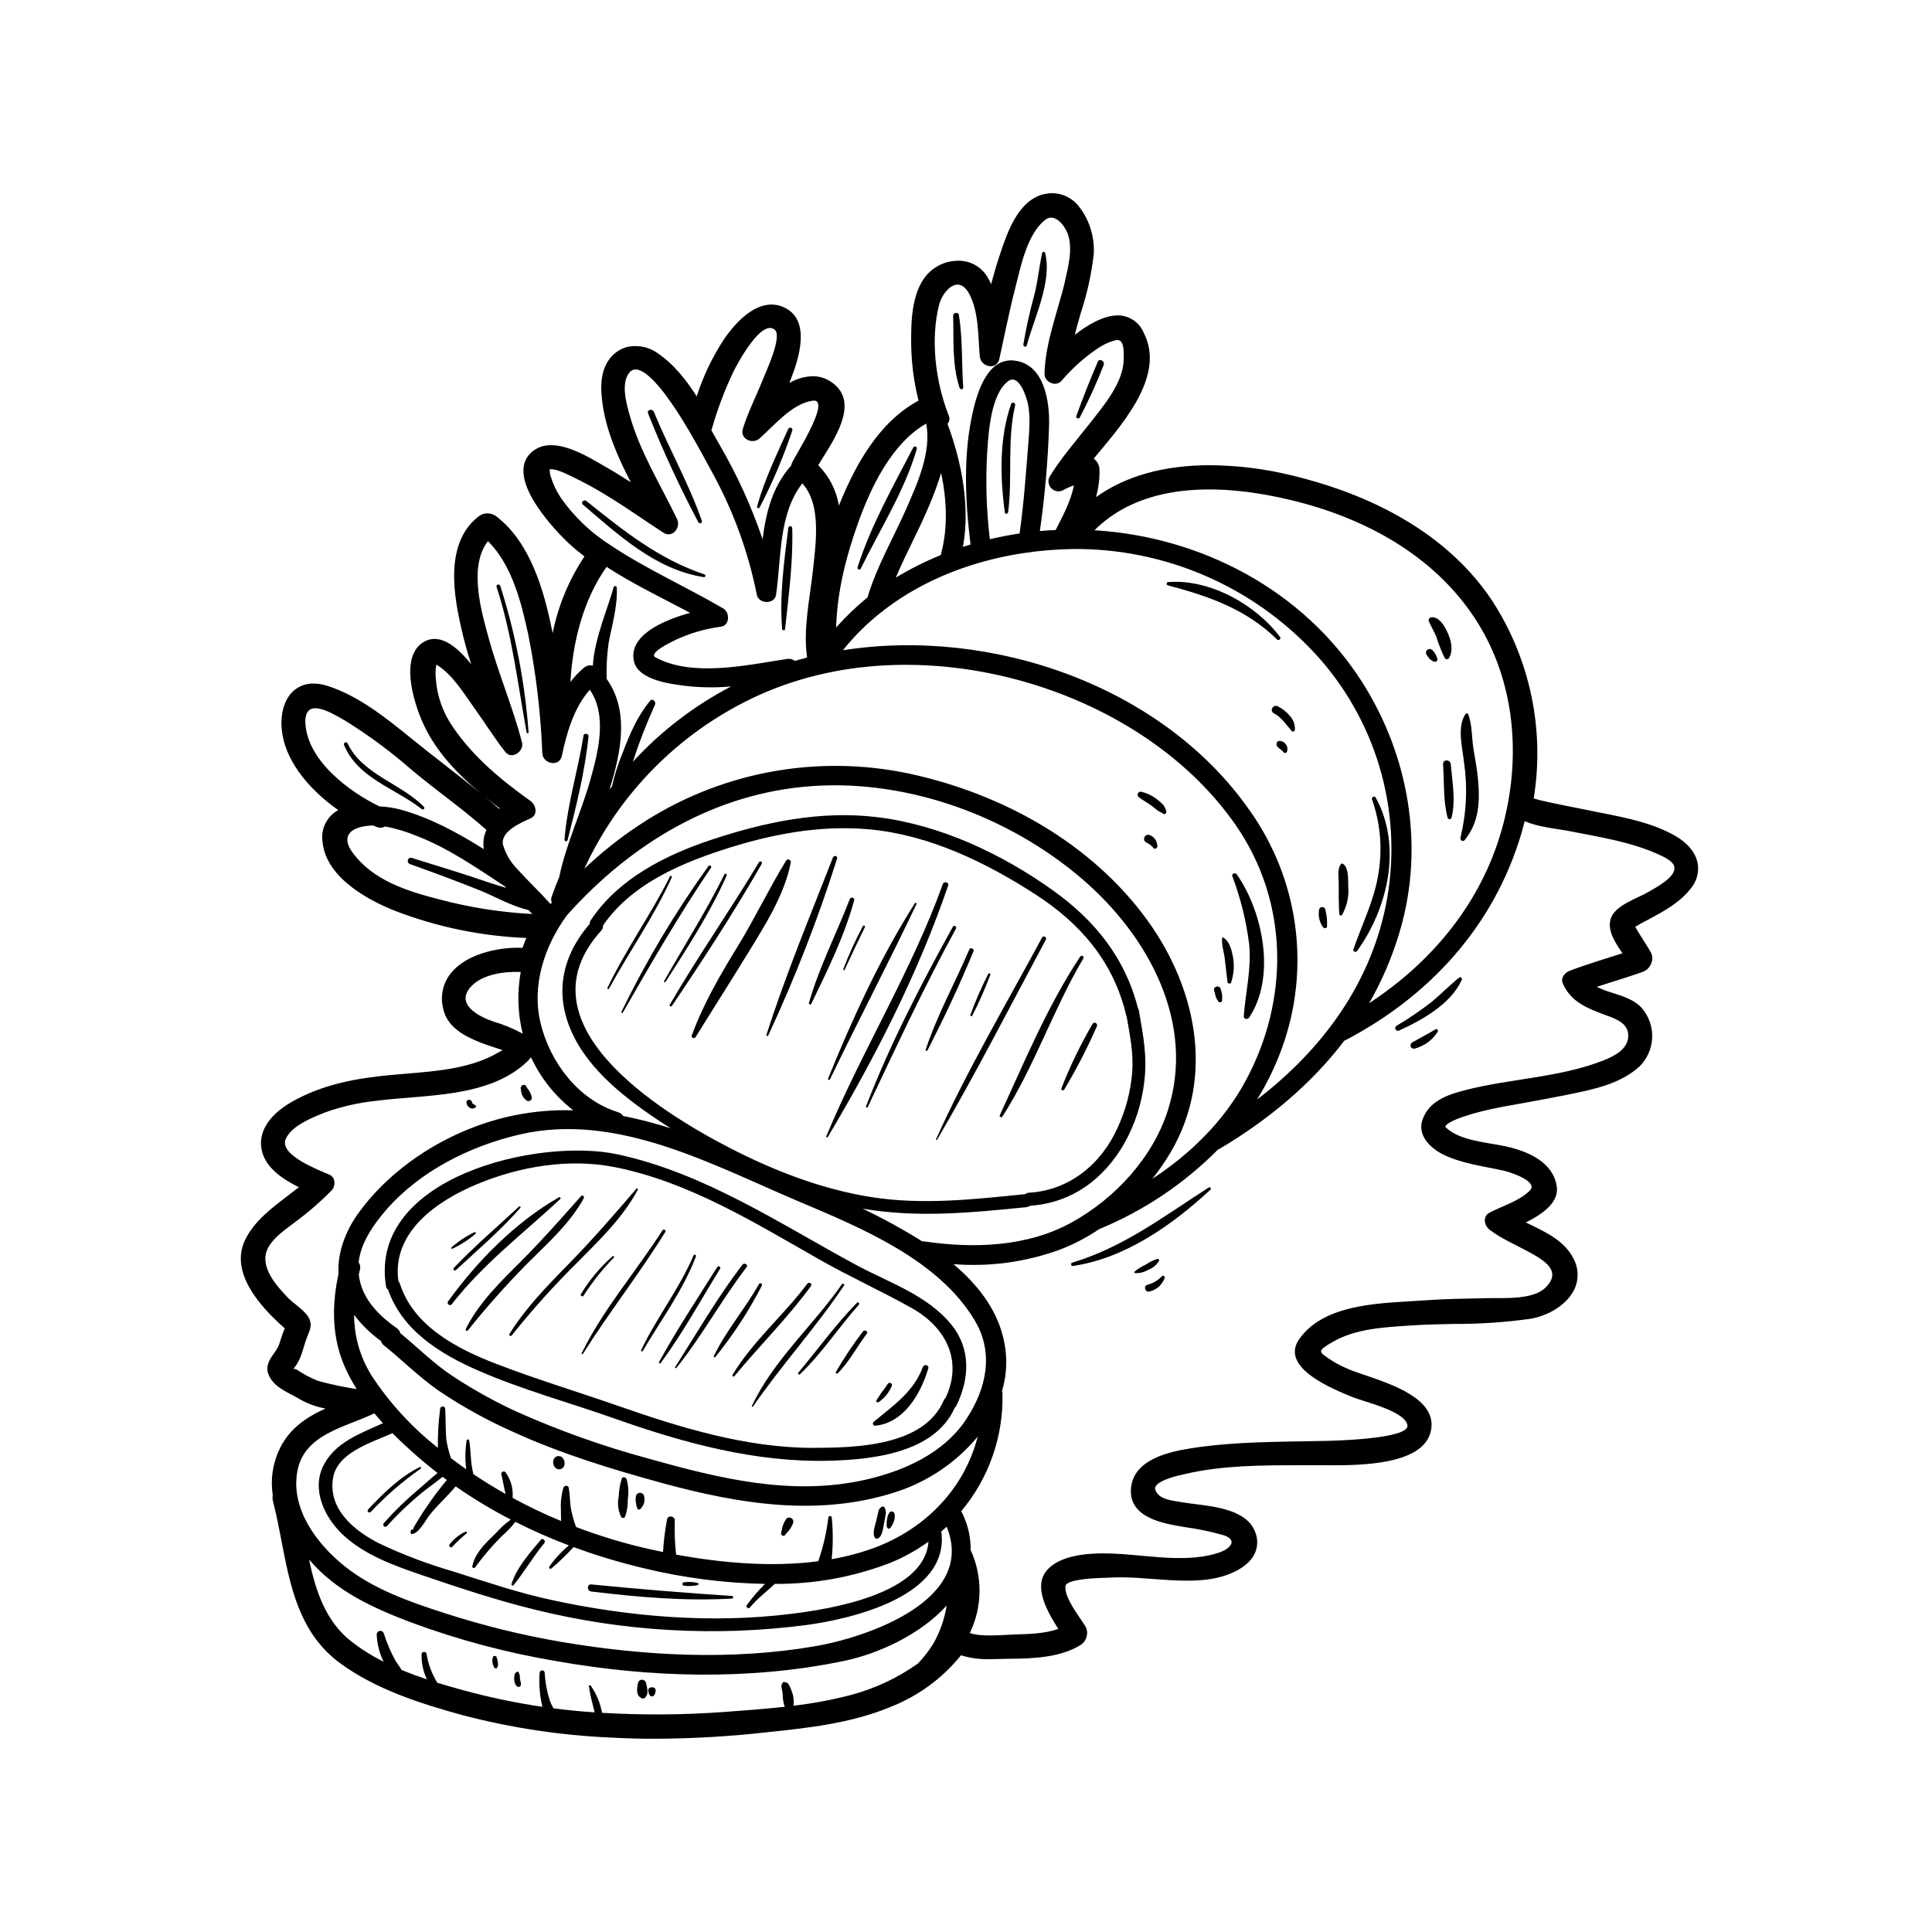 <svg xmlns="http://www.w3.org/2000/svg" xmlns:xlink="http://www.w3.org/1999/xlink" width="400" zoomAndPan="magnify" viewBox="0 0 300 300" height="400" preserveAspectRatio="xMidYMid meet" version="1.0"><path fill="currentColor" d="M 125.355 199.34 C 121.703 204.223 116.914 208.23 113.75 213.477 C 113.645 213.652 113.898 213.859 114.031 213.699 C 117.922 208.965 122.332 204.641 125.934 199.68 C 126.188 199.328 125.613 199.004 125.355 199.34 Z M 125.355 199.34 " fill-opacity="1" fill-rule="nonzero"/><path fill="currentColor" d="M 165.25 169.195 C 167.141 166.027 168.832 162.758 170.316 159.383 C 170.527 158.938 169.902 158.555 169.656 158.992 C 167.773 162.203 166.16 165.543 164.812 169.012 C 164.715 169.273 165.109 169.414 165.25 169.195 Z M 165.25 169.195 " fill-opacity="1" fill-rule="nonzero"/><path fill="currentColor" d="M 138.145 234.828 C 137.93 235.129 137.801 235.465 137.762 235.836 C 137.672 236.238 137.652 236.645 137.695 237.051 C 137.719 237.297 138.031 237.496 138.227 237.273 C 138.695 236.734 139.16 235.617 138.84 234.918 C 138.766 234.793 138.656 234.719 138.516 234.703 C 138.371 234.684 138.25 234.727 138.145 234.828 Z M 138.145 234.828 " fill-opacity="1" fill-rule="nonzero"/><path fill="currentColor" d="M 155.664 173.363 C 160.633 165.613 163.531 156.738 168.223 148.824 C 168.258 148.758 168.266 148.688 168.246 148.613 C 168.227 148.539 168.184 148.484 168.117 148.445 C 168.051 148.406 167.98 148.395 167.906 148.414 C 167.832 148.434 167.773 148.473 167.734 148.539 C 162.652 156.203 159.117 164.812 155.266 173.129 C 155.191 173.262 155.219 173.363 155.352 173.441 C 155.48 173.516 155.582 173.492 155.664 173.363 Z M 155.664 173.363 " fill-opacity="1" fill-rule="nonzero"/><path fill="currentColor" d="M 117.855 199.383 C 115.703 203.211 112.758 206.605 110.848 210.566 C 110.785 210.695 110.961 210.859 111.062 210.73 C 113.859 207.285 116.273 203.586 118.297 199.637 C 118.441 199.348 118.016 199.098 117.855 199.383 Z M 117.855 199.383 " fill-opacity="1" fill-rule="nonzero"/><path fill="currentColor" d="M 79.738 246.148 C 81.445 244.07 82.773 241.711 84.508 239.637 C 84.816 239.266 84.289 238.73 83.977 239.105 C 82.262 241.137 80.242 243.395 79.426 245.965 C 79.367 246.137 79.617 246.297 79.738 246.148 Z M 79.738 246.148 " fill-opacity="1" fill-rule="nonzero"/><path fill="currentColor" d="M 133.996 206.75 C 132.469 208.75 131.074 210.836 129.809 213.012 C 129.758 213.105 129.773 213.184 129.859 213.25 C 129.941 213.316 130.023 213.312 130.102 213.238 C 131.875 211.445 133.074 209.098 134.598 207.102 C 134.871 206.746 134.266 206.395 133.996 206.75 Z M 133.996 206.75 " fill-opacity="1" fill-rule="nonzero"/><path fill="currentColor" d="M 130.734 199.414 C 126.289 205.801 120.094 211.199 116.754 218.309 C 116.719 218.363 116.734 218.41 116.789 218.441 C 116.848 218.477 116.891 218.465 116.926 218.41 C 121.371 211.934 126.711 206.133 131.062 199.605 C 131.195 199.402 130.871 199.219 130.734 199.414 Z M 130.734 199.414 " fill-opacity="1" fill-rule="nonzero"/><path fill="currentColor" d="M 115.277 196.387 C 111.43 201.43 108.238 206.926 104.844 212.273 C 104.773 212.387 104.941 212.52 105.027 212.414 C 109.016 207.445 112.047 201.816 115.93 196.766 C 116.223 196.379 115.57 196.004 115.277 196.387 Z M 115.277 196.387 " fill-opacity="1" fill-rule="nonzero"/><path fill="currentColor" d="M 133.066 202.297 C 129.766 205.668 126.996 209.52 123.977 213.137 C 123.902 213.219 123.902 213.301 123.98 213.379 C 124.062 213.457 124.141 213.461 124.223 213.383 C 127.641 210.125 130.227 206.109 133.363 202.594 C 133.543 202.395 133.258 202.102 133.066 202.297 Z M 133.066 202.297 " fill-opacity="1" fill-rule="nonzero"/><path fill="currentColor" d="M 111.367 196.754 C 108.301 201.613 105.121 206.453 102.34 211.484 C 102.293 211.57 102.312 211.637 102.398 211.688 C 102.48 211.738 102.551 211.719 102.602 211.637 C 106.016 207.012 108.797 201.906 111.809 197.012 C 111.977 196.73 111.543 196.48 111.367 196.754 Z M 111.367 196.754 " fill-opacity="1" fill-rule="nonzero"/><path fill="currentColor" d="M 70.48 196.871 C 70.379 196.98 70.379 197.09 70.484 197.195 C 70.59 197.301 70.699 197.305 70.809 197.203 C 74.199 194.047 77.742 191.066 80.789 187.562 C 80.852 187.496 80.852 187.426 80.785 187.359 C 80.723 187.297 80.652 187.293 80.586 187.355 C 77.203 190.516 73.672 193.512 70.48 196.871 Z M 70.48 196.871 " fill-opacity="1" fill-rule="nonzero"/><path fill="currentColor" d="M 86.992 186.191 C 87.059 186.121 87.062 186.047 87.004 185.965 C 86.941 185.887 86.867 185.871 86.781 185.918 C 80.008 189.812 74.098 195.812 69.559 202.109 C 69.32 202.441 69.879 202.871 70.129 202.547 C 74.969 196.297 81.246 191.539 86.992 186.191 Z M 86.992 186.191 " fill-opacity="1" fill-rule="nonzero"/><path fill="currentColor" d="M 70.246 193.902 C 71.547 193.293 72.75 192.52 73.844 191.582 C 73.98 191.469 73.805 191.262 73.656 191.344 C 72.363 191.969 71.176 192.758 70.094 193.707 C 69.992 193.812 70.121 193.957 70.246 193.902 Z M 70.246 193.902 " fill-opacity="1" fill-rule="nonzero"/><path fill="currentColor" d="M 87.398 226.445 C 87.406 226.457 87.414 226.469 87.422 226.48 L 87.426 226.484 C 87.41 226.461 87.41 226.461 87.398 226.445 Z M 87.398 226.445 " fill-opacity="1" fill-rule="nonzero"/><path fill="currentColor" d="M 65.164 227.812 C 62.051 229.359 59.527 231.879 57.16 234.383 C 56.906 234.645 57.305 235.047 57.559 234.781 C 59.914 232.277 62.496 230.035 65.312 228.062 C 65.391 228.012 65.406 227.945 65.359 227.867 C 65.312 227.785 65.246 227.77 65.164 227.812 Z M 65.164 227.812 " fill-opacity="1" fill-rule="nonzero"/><path fill="currentColor" d="M 102.871 191.039 C 98.77 197.445 93.691 203.258 90.324 210.117 C 90.293 210.18 90.309 210.227 90.367 210.262 C 90.43 210.297 90.477 210.285 90.516 210.227 C 94.574 203.773 99.301 197.777 103.309 191.297 C 103.48 191.016 103.043 190.766 102.871 191.039 Z M 102.871 191.039 " fill-opacity="1" fill-rule="nonzero"/><path fill="currentColor" d="M 145.496 176.996 C 151.445 166.832 156.832 156.297 162.395 145.914 C 162.598 145.535 162.023 145.199 161.816 145.578 C 156.227 155.941 150.188 166.164 145.344 176.91 C 145.301 177.008 145.438 177.098 145.496 176.996 Z M 145.496 176.996 " fill-opacity="1" fill-rule="nonzero"/><path fill="currentColor" d="M 107.703 194.926 C 105.5 200.102 101.977 204.566 99.562 209.633 C 99.484 209.801 99.719 209.941 99.812 209.777 C 102.641 204.953 106.078 200.34 108.074 195.082 C 108.152 194.867 107.793 194.715 107.703 194.926 Z M 107.703 194.926 " fill-opacity="1" fill-rule="nonzero"/><path fill="currentColor" d="M 98.82 184.582 C 95.449 188.52 92.09 192.387 88.461 196.102 C 85.094 199.551 81.668 203.016 79.113 207.129 C 78.992 207.328 79.297 207.574 79.445 207.383 C 82.652 203.359 86.09 199.543 89.754 195.93 C 93.137 192.516 96.742 189.02 99.035 184.75 C 99.109 184.617 98.926 184.457 98.82 184.582 Z M 98.82 184.582 " fill-opacity="1" fill-rule="nonzero"/><path fill="currentColor" d="M 90.625 201.176 C 91.988 199.055 93.551 197.09 95.312 195.285 C 95.375 195.219 95.375 195.152 95.309 195.086 C 95.242 195.02 95.176 195.016 95.105 195.082 C 93.18 196.785 91.547 198.734 90.215 200.934 C 90.141 201.07 90.172 201.176 90.305 201.254 C 90.438 201.332 90.543 201.305 90.625 201.176 Z M 90.625 201.176 " fill-opacity="1" fill-rule="nonzero"/><path fill="currentColor" d="M 90.652 186.051 C 90.793 185.793 90.441 185.492 90.23 185.727 C 87.219 189.109 84.281 192.473 81.07 195.684 C 77.848 198.91 74.371 202.227 72.328 206.363 C 72.238 206.551 72.488 206.785 72.637 206.602 C 75.492 203.027 78.527 199.609 81.73 196.344 C 84.883 193.188 88.504 190.02 90.652 186.051 Z M 90.652 186.051 " fill-opacity="1" fill-rule="nonzero"/><path fill="currentColor" d="M 87.379 226.422 C 87.383 226.43 87.391 226.438 87.398 226.445 C 87.273 226.273 87.336 226.371 87.379 226.422 Z M 87.379 226.422 " fill-opacity="1" fill-rule="nonzero"/><path fill="currentColor" d="M 94.551 153.535 C 97.734 147.727 101.574 142.297 104.309 136.246 C 104.391 136.066 104.125 135.898 104.035 136.086 C 101.074 142.02 97.18 147.418 94.324 153.402 C 94.254 153.555 94.469 153.684 94.551 153.535 Z M 94.551 153.535 " fill-opacity="1" fill-rule="nonzero"/><path fill="currentColor" d="M 79.453 258.711 C 79.473 258.711 79.48 258.703 79.48 258.684 C 79.48 258.664 79.473 258.652 79.453 258.652 C 79.434 258.652 79.422 258.664 79.422 258.684 C 79.422 258.703 79.434 258.711 79.453 258.711 Z M 79.453 258.711 " fill-opacity="1" fill-rule="nonzero"/><path fill="currentColor" d="M 80.535 259.672 C 80.488 259.594 80.418 259.566 80.328 259.59 C 79.871 259.723 79.836 260.266 79.84 260.68 C 79.848 261.121 79.977 261.785 80.445 261.938 C 80.531 261.961 80.617 261.949 80.695 261.906 C 80.777 261.859 80.828 261.793 80.855 261.707 C 80.977 261.398 80.77 261 80.738 260.68 C 80.758 260.328 80.691 259.988 80.535 259.672 Z M 80.535 259.672 " fill-opacity="1" fill-rule="nonzero"/><path fill="currentColor" d="M 99.07 261.293 C 98.945 262 98.703 263.137 99.438 263.57 C 99.5 263.641 99.574 263.688 99.66 263.719 C 99.746 263.746 99.832 263.754 99.922 263.738 C 100.012 263.723 100.09 263.684 100.16 263.625 C 100.23 263.57 100.285 263.5 100.316 263.414 C 100.781 262.875 100.418 261.902 100.312 261.293 C 100.27 261.156 100.191 261.043 100.078 260.957 C 99.961 260.871 99.832 260.828 99.691 260.828 C 99.547 260.828 99.418 260.871 99.301 260.957 C 99.188 261.043 99.109 261.156 99.07 261.293 Z M 99.07 261.293 " fill-opacity="1" fill-rule="nonzero"/><path fill="currentColor" d="M 100.664 262.543 C 100.68 262.785 100.754 263.008 100.879 263.215 C 100.918 263.277 100.969 263.328 101.031 263.363 C 101.094 263.398 101.164 263.414 101.234 263.414 C 101.309 263.414 101.375 263.398 101.441 263.363 C 101.504 263.328 101.555 263.277 101.594 263.215 C 101.719 263.008 101.789 262.785 101.805 262.543 C 101.898 261.809 100.57 261.809 100.664 262.543 Z M 100.664 262.543 " fill-opacity="1" fill-rule="nonzero"/><path fill="currentColor" d="M 136.785 234.102 C 136.93 233.898 136.68 234.145 136.633 234.195 C 136.523 234.312 136.453 234.449 136.418 234.605 C 136.301 235.121 136.176 235.633 136.062 236.148 C 135.906 236.832 135.395 238.141 135.855 238.77 C 135.906 238.848 135.977 238.898 136.066 238.922 C 136.156 238.945 136.242 238.934 136.324 238.891 C 137.047 238.539 137.133 237.176 137.285 236.488 C 137.387 236.035 137.453 235.574 137.531 235.117 C 137.582 234.793 137.539 234.48 137.406 234.18 C 137.363 234.039 137.27 233.957 137.121 233.941 C 136.973 233.922 136.863 233.973 136.785 234.102 Z M 136.785 234.102 " fill-opacity="1" fill-rule="nonzero"/><path fill="currentColor" d="M 122.875 235.73 C 122.727 235.641 122.562 235.621 122.395 235.664 C 122.223 235.711 122.094 235.809 122.004 235.957 C 121.824 236.262 121.672 236.578 121.555 236.906 C 121.438 237.277 121.395 237.668 121.293 238.043 C 121.211 238.355 121.652 238.668 121.875 238.383 C 122.074 238.121 122.301 237.875 122.52 237.633 C 122.77 237.32 122.965 236.977 123.105 236.602 C 123.191 236.449 123.211 236.289 123.168 236.117 C 123.121 235.949 123.027 235.82 122.875 235.73 Z M 122.875 235.73 " fill-opacity="1" fill-rule="nonzero"/><path fill="currentColor" d="M 70.227 240.188 C 70.926 239.441 71.668 238.742 72.457 238.09 C 72.598 237.957 72.422 237.77 72.266 237.84 C 71.301 238.301 70.488 238.949 69.828 239.789 C 69.598 240.066 69.996 240.473 70.227 240.188 Z M 70.227 240.188 " fill-opacity="1" fill-rule="nonzero"/><path fill="currentColor" d="M 87.422 226.48 C 87.238 226.184 86.973 226.059 86.625 226.105 C 86.281 226.152 86.059 226.344 85.957 226.676 C 85.816 227.141 85.906 227.551 86.227 227.914 C 86.336 228.016 86.461 228.09 86.605 228.125 C 86.75 228.164 86.895 228.164 87.039 228.129 C 87.184 228.09 87.309 228.02 87.414 227.914 C 87.523 227.809 87.598 227.684 87.637 227.543 C 87.684 227.312 87.68 227.082 87.625 226.855 C 87.586 226.715 87.52 226.59 87.422 226.48 Z M 87.422 226.48 " fill-opacity="1" fill-rule="nonzero"/><path fill="currentColor" d="M 98.766 232.25 C 98.684 232.625 98.68 233.004 98.754 233.383 C 98.785 233.688 98.855 233.98 98.977 234.262 C 99.016 234.332 99.074 234.379 99.152 234.398 C 99.23 234.418 99.305 234.406 99.371 234.367 C 99.676 234.105 99.883 233.781 99.996 233.398 C 100.109 233.016 100.109 232.633 99.996 232.25 C 99.957 232.113 99.879 232.004 99.766 231.918 C 99.652 231.836 99.523 231.793 99.383 231.793 C 99.242 231.793 99.113 231.836 99 231.918 C 98.887 232.004 98.809 232.113 98.766 232.25 Z M 98.766 232.25 " fill-opacity="1" fill-rule="nonzero"/><path fill="currentColor" d="M 96.559 229.586 C 96.266 230.484 96.105 231.41 96.078 232.359 C 95.844 233.457 95.969 234.516 96.445 235.531 C 96.48 235.586 96.523 235.629 96.578 235.66 C 96.633 235.691 96.691 235.707 96.754 235.707 C 96.816 235.707 96.875 235.691 96.93 235.66 C 96.984 235.629 97.027 235.586 97.062 235.531 C 97.367 234.641 97.508 233.727 97.484 232.785 C 97.645 231.738 97.582 230.703 97.301 229.684 C 97.188 229.406 96.715 229.223 96.559 229.586 Z M 96.559 229.586 " fill-opacity="1" fill-rule="nonzero"/><path fill="currentColor" d="M 77.133 257.359 C 77.086 257.211 76.984 257.133 76.824 257.133 C 76.668 257.133 76.562 257.211 76.516 257.359 C 76.379 257.93 76.465 258.461 76.766 258.961 C 76.816 259.039 76.887 259.078 76.98 259.078 C 77.07 259.078 77.145 259.039 77.191 258.961 C 77.324 258.742 77.363 258.508 77.316 258.258 C 77.293 257.949 77.23 257.652 77.133 257.359 Z M 77.133 257.359 " fill-opacity="1" fill-rule="nonzero"/><path fill="currentColor" d="M 150.961 157.719 C 152.031 155.656 152.969 153.531 153.777 151.352 C 153.852 151.172 153.539 151.043 153.461 151.219 C 152.402 153.289 151.473 155.414 150.68 157.602 C 150.66 157.688 150.691 157.746 150.77 157.777 C 150.852 157.812 150.914 157.793 150.961 157.719 Z M 150.961 157.719 " fill-opacity="1" fill-rule="nonzero"/><path fill="currentColor" d="M 131.152 150.594 C 132.176 148.375 133.215 146.172 134.293 143.98 C 134.391 143.777 134.094 143.602 133.992 143.805 C 132.828 145.969 131.812 148.203 130.941 150.504 C 130.898 150.629 131.098 150.711 131.152 150.594 Z M 131.152 150.594 " fill-opacity="1" fill-rule="nonzero"/><path fill="currentColor" d="M 128.539 176.555 C 135.887 164.191 142.57 151.152 147.223 137.516 C 147.402 136.992 146.586 136.777 146.398 137.289 C 141.508 150.879 133.84 163.16 128.301 176.453 C 128.242 176.594 128.465 176.68 128.539 176.555 Z M 128.539 176.555 " fill-opacity="1" fill-rule="nonzero"/><path fill="currentColor" d="M 128.875 167.609 C 133.258 158.5 137.969 149.539 142.301 140.41 C 142.344 140.328 142.328 140.266 142.246 140.219 C 142.168 140.172 142.102 140.188 142.051 140.266 C 136.676 148.758 132.352 158.184 128.582 167.488 C 128.516 167.656 128.797 167.773 128.875 167.609 Z M 128.875 167.609 " fill-opacity="1" fill-rule="nonzero"/><path fill="currentColor" d="M 144 163.121 C 146.598 158.086 149.012 152.938 151.172 147.695 C 151.324 147.324 150.68 147.051 150.52 147.418 C 148.297 152.637 145.508 157.613 143.734 163.012 C 143.715 163.09 143.746 163.148 143.82 163.18 C 143.898 163.211 143.957 163.191 144 163.121 Z M 144 163.121 " fill-opacity="1" fill-rule="nonzero"/><path fill="currentColor" d="M 134.73 171.926 C 139.148 162.594 143.492 153.254 148.445 144.188 C 148.621 143.867 148.137 143.582 147.957 143.906 C 142.965 152.938 138.18 162.176 134.469 171.816 C 134.406 171.969 134.66 172.074 134.73 171.926 Z M 134.73 171.926 " fill-opacity="1" fill-rule="nonzero"/><path fill="currentColor" d="M 104.336 156.191 C 109.203 148.984 113.949 141.672 118.289 134.129 C 118.363 133.988 118.332 133.879 118.195 133.797 C 118.059 133.719 117.945 133.746 117.859 133.879 C 113.387 141.344 108.379 148.477 104.008 156.004 C 103.887 156.215 104.199 156.391 104.336 156.191 Z M 104.336 156.191 " fill-opacity="1" fill-rule="nonzero"/><path fill="currentColor" d="M 96.707 157.238 C 101.082 149.621 105.465 142.02 110.402 134.742 C 110.578 134.484 110.164 134.25 109.992 134.504 C 104.848 141.656 100.352 149.195 96.492 157.117 C 96.426 157.258 96.625 157.379 96.707 157.238 Z M 96.707 157.238 " fill-opacity="1" fill-rule="nonzero"/><path fill="currentColor" d="M 103.355 152.453 C 106.777 147.109 110.246 141.766 112.836 135.957 C 112.938 135.73 112.613 135.531 112.496 135.758 C 109.68 141.457 106.266 146.801 103.129 152.324 C 103.09 152.398 103.109 152.457 103.18 152.496 C 103.254 152.539 103.312 152.527 103.355 152.453 Z M 103.355 152.453 " fill-opacity="1" fill-rule="nonzero"/><path fill="currentColor" d="M 119.281 160.805 C 123.441 151.875 127.012 142.715 129.984 133.32 C 130.113 132.902 129.496 132.75 129.34 133.145 C 125.789 142.254 121.984 151.375 119.016 160.691 C 118.969 160.848 119.211 160.957 119.281 160.805 Z M 119.281 160.805 " fill-opacity="1" fill-rule="nonzero"/><path fill="currentColor" d="M 107.418 160.801 C 107.289 161.152 107.812 161.344 108 161.047 C 110.738 156.645 113.523 152.27 116.234 147.848 C 118.816 143.641 121.844 138.867 122.785 133.957 C 122.84 133.734 122.762 133.582 122.551 133.492 C 122.344 133.402 122.18 133.457 122.059 133.648 C 119.414 137.957 117.238 142.562 114.586 146.887 C 111.855 151.34 109.203 155.875 107.418 160.801 Z M 107.418 160.801 " fill-opacity="1" fill-rule="nonzero"/><path fill="currentColor" d="M 125.969 155.887 C 128.484 150.699 131.105 145.395 132.633 139.812 C 132.754 139.363 132.109 139.207 131.945 139.629 C 129.879 145.004 127.184 150.184 125.613 155.734 C 125.551 155.945 125.871 156.09 125.969 155.887 Z M 125.969 155.887 " fill-opacity="1" fill-rule="nonzero"/><path fill="currentColor" d="M 193.973 146.648 C 194.34 150.438 193.41 154.051 193.133 157.797 C 193.094 158.266 193.73 158.355 193.953 158.02 C 198.168 151.762 196.133 141.59 192.043 135.77 C 191.812 135.441 191.211 135.633 191.355 136.059 C 192.648 139.484 193.52 143.016 193.973 146.648 Z M 193.973 146.648 " fill-opacity="1" fill-rule="nonzero"/><path fill="currentColor" d="M 133.652 88.305 C 136.609 82.254 140.48 76.207 142.359 69.711 C 142.398 69.547 142.344 69.43 142.188 69.363 C 142.031 69.297 141.906 69.336 141.816 69.48 C 138.711 75.469 135.199 81.648 133.164 88.098 C 133.074 88.387 133.52 88.582 133.652 88.305 Z M 133.652 88.305 " fill-opacity="1" fill-rule="nonzero"/><path fill="currentColor" d="M 190.598 152.441 C 190.602 152.609 190.688 152.703 190.855 152.727 C 191.023 152.75 191.133 152.68 191.18 152.52 C 191.586 151.273 191.684 150.004 191.477 148.711 C 191.273 147.633 190.961 146.137 189.91 145.566 C 189.879 145.551 189.852 145.551 189.824 145.566 C 189.793 145.586 189.777 145.609 189.777 145.641 C 189.648 146.684 190.07 147.84 190.184 148.887 C 190.312 150.074 190.461 151.258 190.598 152.441 Z M 190.598 152.441 " fill-opacity="1" fill-rule="nonzero"/><path fill="currentColor" d="M 221.941 102.246 C 222.16 102.48 222.418 102.652 222.719 102.754 C 222.785 102.773 222.852 102.773 222.918 102.754 C 222.984 102.738 223.043 102.703 223.094 102.656 C 223.141 102.605 223.176 102.547 223.191 102.48 C 223.211 102.414 223.211 102.348 223.191 102.281 C 223.051 101.766 222.789 101.32 222.41 100.945 C 222.195 100.738 221.965 100.711 221.707 100.852 C 221.566 100.934 221.48 101.051 221.438 101.207 C 221.398 101.363 221.418 101.508 221.5 101.648 C 221.652 101.844 221.773 102.055 221.941 102.246 Z M 221.941 102.246 " fill-opacity="1" fill-rule="nonzero"/><path fill="currentColor" d="M 210.738 147.656 C 215.543 140.98 217.75 131.348 213.621 123.852 C 213.527 123.695 213.395 123.656 213.227 123.727 C 213.059 123.797 212.996 123.922 213.039 124.098 C 214.418 128.062 214.719 132.102 213.941 136.227 C 213.234 140.117 211.434 143.699 210.156 147.41 C 210.031 147.777 210.543 147.934 210.738 147.656 Z M 210.738 147.656 " fill-opacity="1" fill-rule="nonzero"/><path fill="currentColor" d="M 207.965 141.934 C 207.969 142.051 208.027 142.125 208.137 142.152 C 208.25 142.184 208.336 142.152 208.398 142.051 C 209.184 140.645 209.5 139.137 209.348 137.527 C 209.328 136.617 209.445 134.68 208.512 134.125 C 208.418 134.07 208.328 134.082 208.25 134.16 C 207.621 134.855 207.879 136.262 207.875 137.117 C 207.863 138.746 207.867 140.316 207.965 141.934 Z M 207.965 141.934 " fill-opacity="1" fill-rule="nonzero"/><path fill="currentColor" d="M 223.023 98.852 C 223.375 99.992 223.812 101.102 224.336 102.172 C 224.371 102.234 224.418 102.281 224.48 102.316 C 224.543 102.352 224.609 102.367 224.68 102.367 C 224.75 102.367 224.812 102.352 224.875 102.316 C 224.938 102.281 224.984 102.234 225.02 102.172 C 225.719 100.871 225.32 99.402 224.734 98.129 C 224.312 97.211 223.504 95.789 222.312 95.844 C 222.039 95.859 221.734 96.145 221.859 96.441 C 222.199 97.266 222.684 98.023 223.023 98.852 Z M 223.023 98.852 " fill-opacity="1" fill-rule="nonzero"/><path fill="currentColor" d="M 227.422 130.465 C 229.676 127.68 229.812 124.547 229.512 121.082 C 229.371 119.48 229.062 117.891 228.805 116.305 C 228.52 114.578 228.613 112.602 228.012 110.969 C 227.98 110.863 227.906 110.805 227.801 110.789 C 227.691 110.773 227.605 110.816 227.547 110.906 C 226.219 112.852 227.078 116.141 227.328 118.316 C 227.902 122.277 227.719 126.203 226.777 130.09 C 226.688 130.438 227.168 130.777 227.422 130.465 Z M 227.422 130.465 " fill-opacity="1" fill-rule="nonzero"/><path fill="currentColor" d="M 206.059 143.883 C 206.105 143.016 206.02 142.16 205.809 141.316 C 205.805 141.184 205.754 141.074 205.656 140.98 C 205.562 140.887 205.449 140.844 205.316 140.844 C 205.184 140.844 205.066 140.887 204.973 140.98 C 204.875 141.074 204.824 141.184 204.82 141.316 C 204.676 142.277 204.879 143.16 205.426 143.965 C 205.582 144.172 206.008 144.215 206.059 143.883 Z M 206.059 143.883 " fill-opacity="1" fill-rule="nonzero"/><path fill="currentColor" d="M 224.078 118.656 C 224.27 121.375 224.074 124.34 224.789 126.98 C 224.836 127.129 224.934 127.203 225.09 127.203 C 225.246 127.203 225.344 127.129 225.391 126.98 C 226.074 124.34 225.496 121.34 225.277 118.656 C 225.215 117.891 224.02 117.883 224.078 118.656 Z M 224.078 118.656 " fill-opacity="1" fill-rule="nonzero"/><path fill="currentColor" d="M 197.789 110.75 C 198.367 111.066 198.871 111.477 199.297 111.98 C 199.727 112.48 200.156 113.004 200.578 113.508 C 200.746 113.711 201.07 113.535 201.07 113.301 C 201.102 112.508 200.855 111.812 200.336 111.215 C 199.805 110.566 199.168 110.051 198.418 109.672 C 197.707 109.309 197.082 110.367 197.789 110.75 Z M 197.789 110.75 " fill-opacity="1" fill-rule="nonzero"/><path fill="currentColor" d="M 167.668 64.836 C 169.047 62.195 170.281 59.488 171.367 56.715 C 171.633 56.094 170.723 55.555 170.457 56.18 C 169.27 58.969 168.156 61.762 167.125 64.609 C 167.008 64.93 167.508 65.125 167.668 64.836 Z M 167.668 64.836 " fill-opacity="1" fill-rule="nonzero"/><path fill="currentColor" d="M 198.723 115.047 C 198.215 115.008 198.102 115.617 198.352 115.934 C 198.609 116.258 199.035 116.418 199.266 116.762 C 199.293 116.812 199.336 116.852 199.383 116.879 C 199.434 116.906 199.488 116.922 199.547 116.922 C 199.602 116.922 199.656 116.906 199.707 116.879 C 199.758 116.852 199.797 116.812 199.828 116.762 C 199.898 116.574 199.926 116.379 199.902 116.18 C 199.883 115.98 199.816 115.793 199.707 115.625 C 199.598 115.457 199.457 115.32 199.285 115.219 C 199.109 115.117 198.922 115.059 198.723 115.047 Z M 198.723 115.047 " fill-opacity="1" fill-rule="nonzero"/><path fill="currentColor" d="M 159.438 53.633 C 160.559 49.41 163.41 43.723 162.289 39.285 C 162.254 39.172 162.176 39.113 162.055 39.113 C 161.938 39.113 161.859 39.172 161.824 39.285 C 161.359 41.422 161.168 43.59 160.629 45.727 C 159.922 48.285 159.348 50.871 158.906 53.488 C 158.855 53.828 159.344 53.988 159.438 53.633 Z M 159.438 53.633 " fill-opacity="1" fill-rule="nonzero"/><path fill="currentColor" d="M 157 62.746 C 155.16 68 155.281 74.125 156.035 79.59 C 156.078 79.906 156.516 79.781 156.547 79.52 C 157.242 73.965 156.355 68.453 157.633 62.918 C 157.652 62.832 157.641 62.754 157.594 62.68 C 157.551 62.602 157.484 62.555 157.402 62.531 C 157.316 62.508 157.234 62.516 157.156 62.559 C 157.082 62.598 157.027 62.66 157 62.746 Z M 157 62.746 " fill-opacity="1" fill-rule="nonzero"/><path fill="currentColor" d="M 181.348 90.895 C 187.719 92.582 193.469 94.57 198.305 99.297 C 198.539 99.523 198.98 99.215 198.773 98.938 C 195.035 93.887 187.844 89.883 181.418 90.383 C 181.27 90.387 181.188 90.461 181.168 90.609 C 181.148 90.754 181.207 90.852 181.348 90.895 Z M 181.348 90.895 " fill-opacity="1" fill-rule="nonzero"/><path fill="currentColor" d="M 149.574 60.156 C 149.301 56.414 149.496 52.621 148.898 48.91 C 148.816 48.395 147.988 48.527 148.004 49.031 C 148.113 52.781 147.816 56.617 149.004 60.23 C 149.102 60.531 149.598 60.496 149.574 60.156 Z M 149.574 60.156 " fill-opacity="1" fill-rule="nonzero"/><path fill="currentColor" d="M 222.898 159.836 C 221.719 160.559 220.465 161.188 219.266 161.879 C 219.156 161.949 219.082 162.043 219.043 162.164 C 219.004 162.289 219.012 162.406 219.059 162.527 C 219.109 162.645 219.191 162.734 219.309 162.789 C 219.422 162.848 219.543 162.859 219.668 162.832 C 221.199 162.406 222.395 161.527 223.254 160.195 C 223.32 160.078 223.305 159.977 223.211 159.883 C 223.117 159.789 223.016 159.773 222.898 159.836 Z M 222.898 159.836 " fill-opacity="1" fill-rule="nonzero"/><path fill="currentColor" d="M 81.07 170.02 C 81.207 170.34 81.414 170.613 81.691 170.828 C 81.879 171.008 82.09 171.031 82.316 170.902 C 82.539 170.77 82.621 170.578 82.559 170.324 C 82.441 169.809 82.211 169.352 81.859 168.957 C 81.801 168.871 81.75 168.781 81.703 168.684 C 81.457 168.188 80.766 168.555 80.859 169.043 C 80.887 169.375 80.957 169.703 81.07 170.02 Z M 81.07 170.02 " fill-opacity="1" fill-rule="nonzero"/><path fill="currentColor" d="M 65.824 125.281 C 62.246 121.633 56.246 120.258 53.965 115.414 C 53.82 115.105 53.277 115.328 53.41 115.648 C 55.531 120.855 61.379 122.402 65.477 125.629 C 65.719 125.82 66.051 125.512 65.824 125.281 Z M 65.824 125.281 " fill-opacity="1" fill-rule="nonzero"/><path fill="currentColor" d="M 77.105 91.133 C 79.52 98.508 80.387 106.156 81.777 113.754 C 81.805 113.922 82.09 113.883 82.078 113.715 C 81.508 105.961 80.043 98.379 77.68 90.973 C 77.555 90.613 76.984 90.766 77.105 91.133 Z M 77.105 91.133 " fill-opacity="1" fill-rule="nonzero"/><path fill="currentColor" d="M 88.129 130.461 C 89.488 125.156 90.832 119.793 91.387 114.332 C 91.43 113.887 90.672 113.781 90.602 114.227 C 89.758 119.637 88.07 124.926 87.656 130.398 C 87.637 130.672 88.059 130.719 88.129 130.461 Z M 88.129 130.461 " fill-opacity="1" fill-rule="nonzero"/><path fill="currentColor" d="M 72.883 171.977 C 73.16 172.168 73.449 172.184 73.746 172.027 C 73.91 171.965 74.004 171.695 73.801 171.605 C 73.656 171.543 73.293 171.355 73.285 171.188 C 73.273 170.625 72.375 170.648 72.434 171.188 C 72.457 171.523 72.605 171.785 72.883 171.977 Z M 72.883 171.977 " fill-opacity="1" fill-rule="nonzero"/><path fill="currentColor" d="M 226.543 151.832 C 225.078 152.996 223.777 154.359 222.336 155.551 C 220.586 156.918 218.754 158.164 216.844 159.289 C 216.75 159.348 216.688 159.434 216.66 159.543 C 216.633 159.652 216.648 159.758 216.707 159.855 C 216.762 159.953 216.844 160.02 216.953 160.047 C 217.062 160.078 217.168 160.066 217.27 160.012 C 220.812 158.402 225.305 155.891 226.973 152.168 C 227.047 152.031 227.023 151.914 226.898 151.816 C 226.777 151.723 226.656 151.727 226.543 151.832 Z M 226.543 151.832 " fill-opacity="1" fill-rule="nonzero"/><path fill="currentColor" d="M 188.754 154.691 C 188.848 154.98 188.992 155.246 189.176 155.484 C 189.332 155.742 189.797 155.648 189.77 155.324 C 189.785 155.02 189.781 154.715 189.762 154.414 C 189.703 154.117 189.629 153.824 189.543 153.539 C 189.34 152.898 188.332 153.172 188.535 153.816 C 188.625 154.102 188.699 154.395 188.754 154.691 Z M 188.754 154.691 " fill-opacity="1" fill-rule="nonzero"/><path fill="currentColor" d="M 109.379 89.195 C 102.277 86.793 96.832 82.43 91.059 77.801 C 90.672 77.488 90.117 78.023 90.504 78.352 C 96.062 83.07 101.781 88.445 109.266 89.613 C 109.398 89.645 109.484 89.594 109.523 89.461 C 109.559 89.324 109.512 89.238 109.379 89.195 Z M 109.379 89.195 " fill-opacity="1" fill-rule="nonzero"/><path fill="currentColor" d="M 180.402 198.184 C 179.789 198.832 179.051 199.27 178.188 199.5 C 177.504 199.629 177.789 200.727 178.473 200.547 C 178.992 200.426 179.457 200.195 179.871 199.863 C 180.289 199.48 180.609 199.035 180.832 198.516 C 180.906 198.379 180.883 198.262 180.758 198.164 C 180.637 198.07 180.516 198.074 180.402 198.184 Z M 180.402 198.184 " fill-opacity="1" fill-rule="nonzero"/><path fill="currentColor" d="M 187.695 184.391 C 180.75 188.836 174.539 193.633 166.516 196.059 C 166.352 196.109 166.289 196.219 166.336 196.387 C 166.383 196.555 166.492 196.617 166.66 196.574 C 174.781 195.359 182.055 190.191 187.961 184.73 C 188.043 184.641 188.051 184.547 187.973 184.445 C 187.898 184.348 187.805 184.328 187.695 184.391 Z M 187.695 184.391 " fill-opacity="1" fill-rule="nonzero"/><path fill="currentColor" d="M 179.965 195.812 C 180.012 195.727 180.008 195.645 179.945 195.566 C 179.887 195.488 179.809 195.461 179.711 195.484 C 179.051 195.691 178.438 195.996 177.875 196.398 C 177.254 196.668 176.688 197.02 176.176 197.461 C 176.137 197.5 176.129 197.547 176.152 197.602 C 176.172 197.656 176.211 197.684 176.27 197.684 C 177.004 197.719 177.688 197.543 178.32 197.164 C 179.02 196.898 179.566 196.445 179.965 195.812 Z M 179.965 195.812 " fill-opacity="1" fill-rule="nonzero"/><path fill="currentColor" d="M 263.609 134.02 C 263.289 132.398 262.066 130.902 260.168 129.812 C 256.695 127.812 252.594 127 248.629 126.215 L 244.988 125.484 C 243.645 125.219 242.305 124.953 240.969 124.664 L 240.434 124.547 C 239.664 124.398 238.902 124.211 238.152 123.984 C 238.582 121.336 238.77 118.672 238.707 115.992 C 238.645 113.312 238.34 110.66 237.789 108.035 C 237.238 105.41 236.453 102.859 235.43 100.379 C 234.406 97.902 233.168 95.535 231.707 93.285 C 223.855 81.465 210.461 76.18 200.605 73.824 C 196.43 72.797 192.191 72.27 187.891 72.238 C 180.727 72.238 174.781 73.906 170.18 77.199 C 170.574 75.812 170.758 74.398 170.727 72.957 C 170.711 72.23 170.41 71.648 169.832 71.211 L 170.246 70.719 C 175.004 65.055 180.926 58.008 177.543 51.559 C 177.371 51.176 177.148 50.82 176.875 50.5 C 176.602 50.18 176.289 49.906 175.938 49.676 C 175.582 49.445 175.207 49.273 174.801 49.152 C 174.398 49.031 173.984 48.973 173.566 48.973 C 171.379 48.973 168.914 50.422 166.887 51.996 C 167.191 50.781 167.547 49.562 167.891 48.375 C 168.836 45.492 169.48 42.539 169.828 39.527 C 169.922 38.129 169.754 36.77 169.324 35.438 C 168.895 34.105 168.234 32.902 167.344 31.824 C 166.848 31.254 166.254 30.809 165.566 30.488 C 164.879 30.172 164.16 30.008 163.402 30 C 163.047 30 162.695 30.035 162.348 30.102 C 158.145 30.887 156.41 36.094 155.262 39.535 L 155.141 39.902 C 154.711 41.203 154.305 42.598 153.906 44.125 C 153.758 43.793 153.594 43.473 153.418 43.16 C 153.188 42.746 152.906 42.371 152.574 42.035 C 152.242 41.695 151.871 41.41 151.461 41.176 C 151.051 40.941 150.617 40.766 150.16 40.648 C 149.699 40.531 149.234 40.477 148.762 40.488 C 147.176 40.504 145.777 41.023 144.566 42.047 C 141.469 44.676 141.48 50.066 141.484 52.961 C 141.488 56.09 141.867 59.172 142.629 62.207 C 136.324 65.602 132.832 72.445 130.742 77.352 C 130.582 77.723 130.422 78.105 130.266 78.5 C 129.848 76.078 128.777 73.988 127.051 72.234 C 127.297 71.82 127.574 71.379 127.863 70.922 C 130.055 67.418 133.371 62.121 129.004 59.266 C 128.152 58.699 127.219 58.418 126.195 58.418 C 124.895 58.465 123.68 58.816 122.559 59.473 C 124.125 55.664 125.902 49.883 121.953 47.828 C 121.285 47.469 120.566 47.293 119.809 47.289 C 116.609 47.289 113.828 50.633 112.457 52.629 C 110.625 55.406 109.203 58.383 108.184 61.551 C 106.656 59.148 104.625 56.473 101.914 54.703 C 100.93 54.066 99.848 53.746 98.676 53.742 C 97.531 53.723 96.504 54.062 95.598 54.762 C 93.168 56.691 93.227 59.887 93.484 62.125 C 94.02 66.75 95.957 71.016 97.941 74.879 C 96.59 74.004 95.316 73.219 94.004 72.473 L 93.34 72.09 C 91.32 70.914 88.266 69.133 85.602 69.133 C 84.465 69.102 83.461 69.449 82.59 70.176 C 82.168 70.531 81.844 70.957 81.613 71.457 C 81.383 71.957 81.273 72.48 81.277 73.031 C 81.195 77.797 88.309 84.363 88.383 84.43 C 89.109 85.094 89.887 85.742 90.754 86.406 C 88.332 90.055 86.684 94.027 85.812 98.32 C 85.766 98.09 85.719 97.859 85.672 97.633 C 84.453 91.699 82.391 84.363 77.203 80.285 C 76.766 79.914 76.266 79.727 75.695 79.711 C 75.125 79.723 74.621 79.914 74.191 80.289 C 68.809 84.59 70.672 93.176 71.57 97.301 C 72 99.281 72.559 101.234 73.164 103.133 C 71.719 101.359 69.641 99.211 67.484 99.211 C 66.938 99.211 66.426 99.34 65.949 99.598 C 62.066 101.676 64.023 108.699 65.789 112.527 C 67.758 116.766 71.102 120.238 74.617 123.168 C 72.797 121.68 70.938 120.23 69.117 118.812 C 67.473 117.531 65.832 116.254 64.223 114.949 L 63.824 114.625 C 60.02 111.539 55.703 108.039 50.824 106.496 C 50.129 106.27 49.414 106.148 48.68 106.141 C 48.027 106.125 47.402 106.246 46.801 106.5 C 46.203 106.758 45.684 107.129 45.242 107.609 C 44.07 108.906 43.523 110.988 43.754 113.324 C 44.18 117.641 47.355 122.137 52.52 125.789 C 52.086 126.027 51.699 126.328 51.355 126.684 C 51.016 127.043 50.734 127.445 50.52 127.887 C 50.301 128.332 50.152 128.797 50.078 129.285 C 50.004 129.777 50.008 130.266 50.082 130.754 C 50.664 136.402 57.414 139.883 61.387 141.453 C 67.938 143.961 74.715 145.359 81.723 145.648 C 81.512 146.156 81.32 146.668 81.145 147.184 C 80.898 147.172 80.645 147.168 80.391 147.164 C 77.109 147.164 72.441 148.176 70.086 151.027 C 69.457 151.781 69.027 152.637 68.797 153.59 C 68.566 154.547 68.562 155.504 68.781 156.461 C 69.34 159.426 72.02 160.859 74.57 161.871 C 75.309 162.164 76.07 162.414 76.828 162.66 C 77.234 162.793 77.641 162.926 78.047 163.066 C 77.906 163.145 77.258 163.5 77.258 163.5 C 73.098 165.895 68.016 166.312 63.102 166.719 C 62.172 166.793 61.254 166.871 60.352 166.957 C 55.637 167.422 50.145 168.285 45.168 171.18 C 41.535 173.285 39.918 176.121 40.73 178.957 C 41.453 181.477 43.996 183.152 46.414 184.352 C 45.855 184.793 45.285 185.227 44.707 185.664 C 42.121 187.625 39.449 189.648 38.055 192.543 C 36.195 196.426 38.266 201.043 44.211 206.262 C 43.891 207.062 43.602 207.895 43.332 208.793 C 43.152 209.238 42.91 209.652 42.613 210.031 C 41.992 210.91 41.227 212.008 41.621 213.215 C 42.176 214.949 43.844 215.82 45.312 216.586 C 45.719 216.801 46.109 217.004 46.457 217.219 C 47.73 217.961 49.094 218.457 50.543 218.715 C 47.633 220.043 44.734 221.84 43.184 225.508 C 42.285 227.652 42.008 229.875 42.355 232.176 C 42.297 232.508 42.312 232.832 42.398 233.152 C 42.914 235.133 43.316 237.23 43.707 239.258 C 45.066 246.324 46.473 253.633 52.844 258.285 C 58.336 262.301 65.246 264.535 71.898 266.348 C 79.469 268.324 87.164 269.48 94.98 269.816 C 97.141 269.934 99.387 269.992 101.652 269.992 C 107.449 269.973 113.23 269.641 118.992 268.996 C 125.434 268.316 132.094 267.613 138.238 265.07 C 142.598 263.348 146.262 260.672 149.223 257.035 C 150.703 257.484 152.219 257.684 153.762 257.629 C 154.363 257.629 154.957 257.613 155.527 257.602 C 155.934 257.59 156.328 257.578 156.695 257.574 C 160.547 257.547 164.566 257.367 167.703 255.492 C 168.242 255.172 168.586 254.707 168.734 254.098 C 168.887 253.512 168.805 252.965 168.488 252.449 C 168.289 252.133 168.043 251.77 167.773 251.375 C 166.766 249.906 165.246 247.684 165.453 246.242 C 165.5 245.922 166.184 245.152 171.488 245.004 C 171.789 244.996 172.031 244.992 172.191 244.98 C 172.793 244.941 173.391 244.926 173.992 244.926 C 175.672 244.926 177.391 245.055 179.055 245.184 C 180.75 245.312 182.5 245.445 184.242 245.445 C 185.324 245.453 186.402 245.391 187.473 245.266 C 189.922 244.973 193.258 243.852 194.613 241.645 C 194.957 241.082 195.156 240.469 195.207 239.809 C 195.262 239.152 195.16 238.516 194.906 237.906 C 193.68 234.559 188.98 233.973 185.547 233.547 C 184.887 233.465 184.281 233.387 183.77 233.301 L 183.102 233.191 C 181.516 232.949 179.879 232.695 179.41 231.355 C 179.332 231.168 179.344 230.988 179.445 230.812 C 180.027 229.77 182.953 229.117 183.914 228.906 L 184.176 228.848 C 189.926 227.523 196.051 227.523 201.973 227.523 C 202.875 227.523 203.773 227.523 204.664 227.516 L 207.238 227.527 C 213.359 227.527 221.578 226.934 222.258 221.789 C 222.852 217.227 216.273 214.992 211.918 213.516 C 210.84 213.148 209.906 212.832 209.27 212.547 C 207.945 211.996 206.711 211.285 205.57 210.418 C 205.281 210.184 205.113 209.957 205.125 209.816 C 205.156 209.414 206.168 208.824 206.773 208.473 L 206.918 208.387 C 210.359 206.391 214.543 206.113 218.586 205.852 L 219.242 205.809 C 221.41 205.664 223.656 205.621 225.824 205.578 C 229.789 205.598 233.734 205.328 237.66 204.777 C 240.098 204.371 243.121 202.844 244.391 200.352 C 244.785 199.574 244.98 198.75 244.969 197.879 C 244.957 197.008 244.742 196.191 244.324 195.426 C 242.98 192.723 240.082 191.336 237.281 189.992 C 237.164 189.938 237.051 189.879 236.934 189.824 C 239.562 188.504 242.059 186.73 241.742 184.293 C 241.332 181.238 238.613 179.07 233.875 178.02 C 233.188 177.867 232.434 177.742 231.656 177.609 C 229.125 177.18 226.254 176.695 224.578 175.129 C 224.484 175.043 224.422 174.957 224.434 174.926 C 224.68 174.086 228.684 172.711 233.363 171.855 L 236.059 171.367 C 238.457 170.938 240.84 170.504 243.234 170.02 L 243.836 169.895 C 247.453 169.156 251.551 168.32 254.527 165.652 C 254.82 165.367 255.086 165.059 255.324 164.723 C 255.562 164.391 255.766 164.039 255.938 163.664 C 256.109 163.293 256.246 162.91 256.348 162.512 C 256.449 162.113 256.512 161.711 256.539 161.301 C 256.566 160.895 256.555 160.484 256.504 160.078 C 256.457 159.672 256.371 159.273 256.246 158.879 C 256.125 158.488 255.965 158.113 255.773 157.75 C 255.582 157.391 255.355 157.047 255.102 156.727 C 254.008 155.336 252.207 154.758 250.469 154.199 C 249.602 153.949 248.758 153.629 247.941 153.238 C 248.859 152.938 249.781 152.645 250.703 152.352 C 252.133 151.902 253.562 151.453 254.977 150.957 C 255.684 150.711 256.168 150.238 256.43 149.539 C 256.664 148.902 256.605 148.297 256.25 147.719 C 255.898 147.125 255.531 146.539 255.16 145.953 C 254.738 145.281 254.312 144.609 253.918 143.922 C 254.367 143.633 254.828 143.371 255.305 143.133 L 255.949 142.793 C 258.238 141.566 260.836 140.18 262.539 137.973 C 263 137.426 263.324 136.805 263.512 136.113 C 263.699 135.422 263.73 134.723 263.609 134.02 Z M 200.402 77.637 C 211.676 80.332 222.379 86.023 228.918 95.859 C 235.363 105.566 236.312 117.801 233.191 128.82 C 229.949 140.289 222.328 149.398 212.602 155.777 C 214.656 152.191 216.258 148.414 217.41 144.449 C 221.203 131.43 218.773 117.348 211.551 105.984 C 202.383 91.547 186.418 83.336 169.949 82.336 C 177.773 74.543 190.305 75.219 200.402 77.637 Z M 204.129 101.406 C 205.293 102.66 206.379 103.977 207.395 105.359 C 208.406 106.738 209.336 108.172 210.184 109.66 C 211.031 111.145 211.793 112.676 212.465 114.25 C 213.137 115.824 213.719 117.43 214.203 119.07 C 214.691 120.711 215.086 122.375 215.383 124.062 C 215.68 125.746 215.879 127.445 215.98 129.152 C 216.082 130.859 216.086 132.57 215.992 134.277 C 215.898 135.988 215.707 137.688 215.418 139.375 C 213.133 152.512 205.371 162.934 195.191 170.742 C 196.773 168.191 198.07 165.504 199.086 162.68 C 199.633 161.164 200.086 159.621 200.449 158.051 C 200.809 156.48 201.074 154.895 201.242 153.293 C 201.414 151.691 201.484 150.086 201.461 148.473 C 201.438 146.863 201.316 145.262 201.102 143.664 C 200.883 142.07 200.57 140.492 200.164 138.934 C 199.754 137.375 199.254 135.848 198.664 134.348 C 198.07 132.852 197.391 131.395 196.625 129.977 C 195.855 128.559 195.008 127.195 194.074 125.883 C 180.59 106.512 154.012 97.344 130.887 100.969 C 132.637 98.781 134.609 96.824 136.805 95.09 C 136.949 95.02 137.07 94.926 137.172 94.805 C 145.438 88.402 156.188 85.395 166.68 85.25 C 170.188 85.223 173.664 85.559 177.105 86.254 C 180.547 86.949 183.879 87.996 187.105 89.387 C 190.328 90.777 193.375 92.484 196.242 94.508 C 199.109 96.535 201.738 98.832 204.129 101.406 Z M 153.312 69.895 C 153.516 66.957 153.895 61.211 156.516 59.211 C 158.238 57.895 159.414 61.723 159.617 62.715 C 160.043 64.746 159.812 66.984 159.66 69.035 C 159.301 73.629 158.965 78.27 158.324 82.836 C 156.773 83.07 155.227 83.367 153.703 83.73 C 153.148 79.133 153.02 74.52 153.312 69.895 Z M 145.82 47.34 C 146.387 45.137 148.781 42.578 150.445 45.535 C 152.008 48.328 151.867 52.234 152.137 55.34 C 152.273 56.984 154.766 57.559 155.172 55.754 C 155.98 52.113 156.688 48.457 157.621 44.84 C 158.465 41.555 159.461 36.258 162.379 34.082 C 163.762 33.051 165.281 34.996 165.742 36.152 C 166.625 38.398 165.926 41.188 165.426 43.43 C 164.324 48.289 162.32 53.004 162.191 58.035 C 162.16 59.328 163.941 60.156 164.832 59.129 C 166.441 57.246 168.27 55.598 170.312 54.191 C 171.188 53.574 172.141 53.125 173.172 52.836 C 174.672 52.449 174.492 54.824 174.492 55.688 C 174.477 59.449 171.32 63.051 169.133 65.852 C 167.043 68.52 164.781 71.086 163.004 73.984 C 162.836 74.289 162.773 74.613 162.824 74.957 C 162.871 75.297 163.02 75.594 163.262 75.84 C 163.508 76.082 163.801 76.23 164.145 76.277 C 164.488 76.328 164.812 76.266 165.117 76.098 C 165.645 75.809 166.191 75.562 166.762 75.363 C 166.285 77.805 165.07 80.031 163.93 82.293 C 163.109 82.328 162.293 82.383 161.469 82.461 C 162.254 77.004 162.73 71.52 162.902 66.008 C 162.996 62.332 162.168 56.578 157.574 55.996 C 153.422 55.473 151.805 60.723 151.082 63.852 C 149.531 70.574 149.871 77.75 150.703 84.547 C 150.309 84.668 149.914 84.793 149.523 84.922 C 150.668 78.672 149.344 71.762 147.129 65.824 C 147.289 65.637 147.383 65.426 147.414 65.184 C 147.445 64.941 147.41 64.715 147.305 64.492 C 145.277 59.32 144.445 52.758 145.82 47.34 Z M 144.199 78.699 C 144.938 76.984 145.586 75.234 146.145 73.449 C 147.012 77.625 147.207 81.945 146.145 85.906 C 146.121 85.996 146.105 86.09 146.098 86.18 C 143.676 87.172 141.348 88.34 139.105 89.688 C 140.656 85.969 142.652 82.395 144.199 78.699 Z M 133.305 81.031 C 135.266 75.586 138.5 68.82 143.82 65.773 C 144.668 70.223 142.434 75.109 140.699 79.059 C 138.691 83.602 136.125 87.992 134.703 92.77 C 132.953 94.191 131.328 95.75 129.836 97.438 C 129.984 91.84 131.41 86.27 133.305 81.031 Z M 158.578 105.719 C 171.543 109.32 184.078 116.91 191.844 128.066 C 200.172 140.035 200.258 155.285 193.352 167.957 C 189.953 174.18 184.828 179.184 178.934 183.047 C 179.707 182.07 180.43 181.059 181.105 180.012 C 188.816 168.141 186.059 153.77 178.121 142.84 C 169.402 130.852 155.605 123.262 141.312 120.156 C 137.715 119.383 134.078 118.973 130.402 118.93 C 126.727 118.883 123.082 119.203 119.469 119.887 C 115.855 120.574 112.348 121.609 108.941 122.996 C 105.535 124.383 102.301 126.094 99.238 128.129 C 96.203 130.133 93.371 132.391 90.734 134.898 C 92.055 132.031 93.613 129.297 95.406 126.695 C 97.203 124.098 99.207 121.672 101.418 119.418 C 103.633 117.168 106.023 115.121 108.59 113.281 C 111.16 111.445 113.863 109.84 116.711 108.469 C 129.707 102.211 144.852 101.914 158.578 105.719 Z M 135.77 240.34 C 133.613 241.129 131.402 241.719 129.141 242.109 C 129.363 239.961 129.367 237.812 129.156 235.664 C 129.152 235.492 129.062 235.406 128.891 235.406 C 128.719 235.406 128.629 235.492 128.621 235.664 C 128.344 237.973 127.82 240.23 127.055 242.43 C 119.797 243.375 112.055 242.699 104.988 241.395 C 104.785 239.625 104.715 237.852 104.777 236.074 C 104.793 235.398 103.691 235.227 103.586 235.914 C 103.266 237.594 103.055 239.289 102.953 240.996 C 102.27 240.855 101.59 240.711 100.918 240.562 C 97.016 239.688 93.191 238.535 89.453 237.113 C 89.074 236.102 88.793 235.062 88.605 233.996 C 88.5 233.004 88.488 232.004 88.309 231.016 C 88.23 230.57 87.609 230.648 87.484 231.016 C 87.156 232.141 87.027 233.289 87.102 234.457 C 87.113 235.027 87.102 235.609 87.125 236.184 C 84.551 235.117 82.039 233.918 79.594 232.59 C 79.707 231.16 79.355 229.855 78.539 228.676 C 78.426 228.492 78.27 228.441 78.074 228.527 C 77.875 228.609 77.801 228.758 77.852 228.965 C 78.113 229.957 78.238 230.996 78.512 231.988 C 76.801 231.023 75.129 229.992 73.5 228.898 C 73.441 228.625 73.383 228.352 73.332 228.082 C 73.051 226.625 73.113 225.121 72.848 223.66 C 72.82 223.562 72.754 223.516 72.652 223.516 C 72.551 223.516 72.484 223.562 72.457 223.66 C 72.223 225.152 72.199 226.648 72.391 228.145 C 71.586 227.586 70.797 227.008 70.02 226.414 C 69.699 225.484 69.461 224.531 69.312 223.559 C 69.156 221.969 69.23 220.363 69.133 218.77 C 69.129 218.664 69.086 218.578 69.012 218.504 C 68.934 218.43 68.844 218.395 68.738 218.395 C 68.633 218.395 68.543 218.43 68.469 218.504 C 68.391 218.578 68.352 218.664 68.348 218.77 C 68.078 220.777 67.961 222.797 67.996 224.82 C 63.969 221.648 60.543 217.922 57.723 213.637 C 55.918 210.742 55.008 207.586 54.984 204.176 C 56.172 205.73 57.559 207.082 59.145 208.23 C 59.23 208.512 59.391 208.738 59.625 208.914 C 62.531 211.25 65.07 213.828 68.152 215.969 C 71.773 218.406 75.578 220.516 79.566 222.289 C 87.035 225.719 94.938 228.129 102.848 230.293 C 114.816 233.562 127.277 235.613 139.379 231.59 C 141.805 230.777 144.078 229.648 146.191 228.203 C 148.305 226.758 150.18 225.047 151.816 223.078 C 149.785 231.031 143.84 237.336 135.77 240.34 Z M 60.066 236.98 C 61.574 235.316 63.184 233.758 64.891 232.309 C 66.074 231.285 67.461 230.352 68.719 229.324 C 68.938 229.492 69.164 229.652 69.383 229.812 C 68.238 231.18 67.172 232.602 66.188 234.086 C 65.738 234.695 65.352 235.352 64.949 235.992 C 64.727 236.355 64.508 236.711 64.293 237.074 C 64.051 237.48 64.227 237.516 64.184 237.719 C 64.211 237.602 64.168 237.527 64.051 237.496 C 63.934 237.465 63.855 237.504 63.82 237.621 C 63.746 237.777 63.734 237.938 63.793 238.102 C 63.848 238.191 63.926 238.223 64.027 238.199 C 65.098 238.031 66.082 236.062 66.664 235.309 C 67.879 233.738 69.477 232.355 70.758 230.805 C 73.484 232.703 76.32 234.414 79.273 235.938 C 79.277 235.949 79.285 235.961 79.293 235.973 C 79.27 235.992 79.254 236.004 79.227 236.031 C 78.988 236.227 78.738 236.414 78.496 236.602 C 77.793 237.16 77.195 237.887 76.551 238.508 C 75.164 239.84 73.777 241.234 73.344 243.168 C 73.309 243.301 73.359 243.398 73.488 243.453 C 73.617 243.508 73.719 243.477 73.793 243.359 C 75.039 241.645 76.41 240.039 77.906 238.539 C 78.695 237.875 79.398 237.133 80.02 236.309 C 82.727 237.676 85.5 238.895 88.336 239.969 C 87.172 240.934 86.156 242.035 85.289 243.277 C 85.168 243.453 85.41 243.699 85.586 243.574 C 86.816 242.535 87.973 241.422 89.059 240.23 C 92.672 241.559 96.352 242.664 100.098 243.547 C 106.242 245.027 112.473 245.828 118.789 245.945 C 117.758 246.973 116.812 248.078 115.957 249.258 C 115.758 249.539 116.219 249.898 116.434 249.629 C 117.52 248.277 119.02 247.184 120.301 245.945 C 126.449 245.984 132.402 244.906 138.148 242.715 C 140.293 241.852 142.301 240.742 144.172 239.387 C 143.574 247.52 129.027 249.832 122.961 250.586 C 110.516 252.137 97.73 251.078 85.516 248.418 C 80.422 247.309 75.539 245.656 70.586 244.078 C 66.57 242.926 62.676 241.457 58.898 239.672 C 55.027 237.703 50.961 234.406 51.703 229.57 C 52.312 225.59 57.531 224.055 60.941 222.543 C 62.258 223.871 63.637 225.133 65.02 226.336 C 65.969 227.164 66.949 227.953 67.945 228.723 C 66.91 229.551 65.926 230.48 64.965 231.289 C 63.043 232.895 61.254 234.637 59.598 236.512 C 59.312 236.828 59.777 237.301 60.066 236.98 Z M 150.078 220.316 C 146.57 225.684 140.328 228.438 134.289 229.793 C 122.938 232.336 111.715 229.582 100.797 226.516 C 93.742 224.617 86.883 222.176 80.211 219.199 C 76.859 217.652 73.637 215.871 70.547 213.855 C 67.461 211.859 64.984 209.336 62.18 207.035 C 62.07 206.68 61.863 206.398 61.555 206.191 C 58.613 204.121 56.121 201.523 55.711 197.914 C 55.758 197.68 55.812 197.453 55.875 197.223 C 56 196.789 55.941 196.387 55.691 196.012 C 56.023 192.902 58.082 190.023 60.062 187.762 C 65.332 181.773 73.023 177.949 80.68 176.168 C 95.828 172.648 110.629 180.898 124.156 186.613 C 133.816 190.699 145.859 195.684 151.422 205.152 C 154.375 210.176 153.129 215.672 150.078 220.316 Z M 93.617 143.742 C 97.832 137.551 105.117 134.301 112.012 132.035 C 119.441 129.586 127.27 128.047 135.102 128.793 C 144.391 129.68 153.121 133.922 160.844 138.922 C 167.844 143.445 172.941 149.438 174.875 157.656 C 174.891 157.727 174.914 157.797 174.949 157.863 C 175.465 160.82 176.031 163.512 175.805 166.551 C 175.555 169.516 174.812 172.348 173.57 175.051 C 171.035 180.727 166.098 184.828 159.789 185.203 C 159.57 185.215 159.375 185.289 159.203 185.426 C 151.188 186.234 143.16 187.152 135.133 185.859 C 127.578 184.641 120.25 181.809 113.477 178.332 C 102.188 172.543 80.391 158.852 93.355 144.512 C 93.562 144.293 93.648 144.039 93.617 143.742 Z M 143.512 192.766 C 143.406 192.754 143.301 192.75 143.195 192.754 C 140.211 190.887 137.129 189.195 133.949 187.68 C 142.387 189.133 150.836 188.312 159.375 187.449 C 159.582 187.43 159.762 187.355 159.926 187.23 C 166.438 186.797 171.453 183.066 174.633 177.461 C 176.254 174.539 177.266 171.418 177.668 168.098 C 178.188 164.113 177.516 160.805 176.84 156.906 C 176.82 156.766 176.77 156.641 176.691 156.523 C 174.715 148.762 170.023 142.934 163.547 138.289 C 155.574 132.582 145.934 128.039 136.133 126.879 C 127.449 125.84 118.887 127.621 110.66 130.332 C 103.449 132.707 96.082 136.383 91.754 142.859 C 91.629 143.035 91.57 143.23 91.586 143.445 C 87 148.742 85.953 154.914 89.27 161.277 C 92.336 167.152 98.461 171.566 104.141 175.203 C 101.715 174.422 99.254 173.781 96.754 173.281 C 96.551 172.98 96.277 172.781 95.926 172.684 C 89.812 170.781 85.441 164.977 83.957 158.953 C 82.504 153.023 84.531 146.926 88.023 142.137 C 98.004 130.957 111 123.109 126.164 122.059 C 141.09 121.031 156.703 126.781 167.988 136.445 C 178.273 145.246 185.719 158.801 181.332 172.457 C 178.965 179.82 173.094 186.133 166.406 189.82 C 159.48 193.641 151.168 193.887 143.512 192.766 Z M 110.559 66.516 C 111.418 63.508 112.52 60.594 113.859 57.77 C 114.41 56.633 118.191 49.477 120.293 51.188 C 121.555 52.215 118.871 57.863 118.445 58.949 C 117.438 61.496 116.152 63.969 115.348 66.586 C 114.871 68.152 116.828 69.059 117.934 68.09 C 120.227 66.074 123 62.645 126.195 62.219 C 129.242 61.805 123.441 70.809 122.973 71.891 C 122.918 72.02 122.879 72.156 122.855 72.297 C 119.918 75.59 118.953 79.57 118.414 83.719 C 116.672 78.605 114.441 73.715 111.723 69.047 C 111.301 68.32 110.887 67.559 110.457 66.785 C 110.5 66.699 110.535 66.609 110.559 66.516 Z M 87.078 77.293 C 86.367 76.215 85.828 75.055 85.461 73.816 C 85.293 73.285 85.469 72.902 85.242 72.902 C 86.312 72.672 88.078 73.672 88.926 74.055 C 90.828 74.965 92.676 75.98 94.461 77.105 C 97.387 78.875 100.156 80.871 103.02 82.719 C 104.422 83.625 105.758 81.902 105.137 80.605 C 102.582 75.277 99.363 70.188 97.77 64.449 C 97.254 62.613 96.359 59.457 97.77 57.812 C 99.32 55.996 102.582 60.305 103.301 61.254 C 106.078 64.965 108.379 69.301 110.586 73.348 C 113.871 79.332 116.184 85.672 117.523 92.363 C 117.809 93.812 120.281 93.883 120.504 92.363 C 121.355 86.566 120.855 79.875 124.582 75.055 C 127.605 78.379 126.664 84.496 126.238 88.504 C 125.762 92.945 124.684 97.617 125.324 102.098 C 124.688 102.266 124.055 102.438 123.426 102.621 C 123.062 102.348 122.656 102.25 122.207 102.324 C 116.055 103.246 107.637 105.207 101.809 102.09 C 100.547 101.418 104.363 99.625 104.992 99.324 C 107.207 98.301 109.523 97.629 111.945 97.312 C 113.336 97.121 113.359 95.102 112.316 94.488 C 106.508 91.09 100.34 88.367 94.734 84.613 C 91.699 82.68 89.148 80.238 87.078 77.293 Z M 94.191 88.02 C 98.312 90.707 102.816 92.844 107.168 95.164 C 102.855 96.344 97.547 98.723 98.441 102.68 C 99.113 105.652 104.238 106.219 106.531 106.512 C 108.859 106.777 111.191 106.801 113.527 106.59 C 107.766 109.602 102.68 113.5 98.273 118.277 C 99.246 115.262 100.395 112.312 101.711 109.43 C 101.914 108.961 101.328 108.363 100.938 108.832 C 98.977 111.199 97.781 114.004 96.699 116.855 C 95.996 118.551 95.438 120.297 95.035 122.086 C 94.902 122.254 94.77 122.418 94.641 122.59 C 96.594 116.441 97.621 110.203 94.199 105.414 C 94.145 103.57 94.242 101.738 94.496 99.914 C 95.023 97.059 95.906 94.191 95.773 91.262 C 95.77 91.117 95.695 91.035 95.555 91.016 C 95.41 90.996 95.316 91.055 95.277 91.191 C 94.516 94.113 92.289 99.176 92.059 103.359 C 91.504 103.242 91.016 103.371 90.594 103.754 C 89.84 104.395 89.164 105.109 88.574 105.902 C 88.938 99.613 90.594 93.086 94.191 88.02 Z M 70.355 112.934 C 68.742 110.613 67.844 108.039 67.66 105.219 C 67.602 104.543 67.629 103.867 67.75 103.195 C 67.785 103.219 67.832 103.246 67.883 103.277 C 70.336 104.781 72.191 107.914 73.828 110.195 C 75.387 112.367 76.805 114.668 78.477 116.77 C 79.48 118.043 81.414 116.652 81.059 115.266 C 79.641 109.848 77.426 104.66 75.93 99.262 C 74.762 95.055 72.695 87.957 75.77 84.027 C 79.527 87.77 80.953 93.574 82.039 98.586 C 83.246 104.656 83.969 110.781 84.211 116.965 C 84.301 118.637 86.867 119.16 87.242 117.375 C 88.004 113.766 89.105 109.918 91.582 107.109 C 94.336 111.062 92.898 116.727 91.676 121.07 C 90.254 126.141 87.922 130.98 86.844 136.148 L 86.844 136.168 C 86.426 137.156 86.043 138.145 85.688 139.156 C 85.555 139.484 85.551 139.809 85.672 140.141 C 85.645 140.18 85.613 140.223 85.59 140.262 L 85.59 140.27 C 85.566 140.289 85.547 140.312 85.531 140.332 C 85.52 140.348 85.508 140.363 85.496 140.383 C 83.832 138.523 82.004 136.816 80.336 134.957 C 79.309 133.91 78.574 132.691 78.137 131.293 C 77.547 129.113 80.953 127.734 82.406 127.062 C 83.559 126.531 83.25 125 82.406 124.395 C 77.887 121.168 73.504 117.57 70.355 112.934 Z M 77.598 125.516 C 77.562 125.543 77.527 125.57 77.492 125.594 C 76.754 124.949 76.004 124.312 75.238 123.684 C 76.023 124.32 76.812 124.93 77.598 125.516 Z M 47.453 112.688 C 46.988 107.98 51.266 110.539 53.668 111.949 C 57.32 114.219 60.758 116.77 63.992 119.605 C 67.77 122.77 71.859 125.598 75.539 128.875 C 75.094 129.828 74.957 130.824 75.137 131.859 C 71.066 129.309 66.844 126.996 62.203 125.715 C 61.129 125.43 60.035 125.266 58.922 125.223 C 54.039 122.836 48.004 118.203 47.453 112.688 Z M 68.191 139.648 C 63.23 138.387 57.906 136.703 54.754 132.398 C 52.969 129.973 54.258 128.531 57.094 128.234 C 57.391 128.199 57.688 128.184 57.988 128.184 C 58.129 128.25 58.273 128.312 58.41 128.375 C 58.887 128.594 59.355 128.578 59.82 128.332 C 61.492 128.652 63.117 129.141 64.691 129.797 C 69.594 131.676 74.039 134.777 78.406 137.645 C 78.477 137.719 78.551 137.797 78.621 137.871 C 77.672 137.582 76.738 137.32 75.91 137.035 C 71.953 135.664 67.93 134.457 63.93 133.215 C 63.305 133.02 63.062 133.961 63.66 134.176 C 67.262 135.465 70.852 136.785 74.398 138.207 C 76.641 139.105 79.43 140.719 82.031 141.297 C 82.242 141.508 82.457 141.719 82.664 141.926 C 77.762 141.672 72.938 140.914 68.191 139.648 Z M 76.625 158.629 C 74.359 157.859 70.547 155.91 73.203 153.129 C 74.965 151.289 78.258 150.82 80.859 150.926 C 80.281 154.141 80.383 157.336 81.164 160.508 C 79.719 159.719 78.207 159.094 76.625 158.629 Z M 49.387 214.422 C 48.227 213.961 47.129 213.383 46.094 212.688 C 45.918 212.574 45.727 212.535 45.523 212.562 C 45.59 212.488 45.672 212.395 45.773 212.277 C 46.84 210.949 47.062 209.258 47.652 207.699 C 48.059 206.609 48.551 205.883 48.004 204.73 C 47.434 203.527 45.598 202.441 44.703 201.504 C 42.941 199.672 40.234 196.672 41.551 193.918 C 42.398 192.164 44.406 190.859 45.895 189.711 C 47.891 188.234 49.758 186.613 51.5 184.844 C 52.125 184.184 52.129 182.836 51.184 182.418 C 49.641 181.73 43.293 179.387 44.363 176.871 C 45.266 174.766 48.664 173.449 50.598 172.695 C 53.105 171.809 55.684 171.227 58.328 170.945 C 65.945 169.938 75.91 170.559 81.898 164.805 C 82.105 164.613 82.289 164.402 82.453 164.172 C 83.988 167.438 86.172 170.184 89.012 172.41 C 85.934 172.316 82.879 172.578 79.859 173.191 C 70.531 175.086 61.27 180.625 55.66 188.367 C 53.73 191.02 52.363 194.449 52.57 197.785 C 51.496 202.711 51.5 207.777 53.637 212.469 C 54.148 213.582 54.73 214.66 55.387 215.695 C 53.359 215.387 51.363 214.965 49.387 214.422 Z M 46.16 228.52 C 47.191 222.684 53.551 221.664 58.137 219.465 C 58.562 219.984 59.012 220.496 59.465 220.996 C 55.969 222.586 52.09 223.926 50.246 227.523 C 48.336 231.242 50.355 235.516 53.074 238.152 C 56.43 241.418 61.258 243.129 65.598 244.613 C 71.305 246.562 77.074 248.473 82.938 249.914 C 89.852 251.637 96.867 252.699 103.98 253.105 C 111.094 253.512 118.184 253.254 125.25 252.328 C 132.418 251.352 147.391 247.832 146.18 237.93 C 146.176 237.891 146.168 237.855 146.156 237.816 C 146.441 237.57 146.719 237.324 146.992 237.07 C 151.656 248.406 134.781 254.219 126.547 255.629 C 113.582 257.855 100.031 257.137 87.121 254.945 C 80.965 253.887 74.914 252.391 68.969 250.465 C 63.582 248.719 57.977 246.773 53.5 243.188 C 49.207 239.75 45.133 234.32 46.16 228.52 Z M 132.004 263.227 C 129.109 263.973 126.176 264.52 123.203 264.863 C 123.316 264.113 123.234 263.387 122.957 262.684 C 122.836 262.273 122.664 261.883 122.438 261.516 C 122.352 261.383 122.234 261.293 122.082 261.242 C 122.023 261.219 121.648 261.141 121.793 261.219 C 121.719 261.176 121.645 261.18 121.57 261.227 C 121.5 261.27 121.461 261.336 121.465 261.422 C 121.43 261.461 121.402 261.508 121.383 261.555 C 121.332 261.691 121.32 261.832 121.348 261.977 C 121.422 262.344 121.496 262.715 121.535 263.094 C 121.539 263.754 121.645 264.398 121.852 265.027 C 118.703 265.379 115.539 265.602 112.453 265.832 C 106.133 266.297 99.812 266.34 93.488 265.965 C 93.203 264.438 92.617 263.031 91.734 261.746 C 91.656 261.637 91.434 261.66 91.453 261.824 C 91.566 262.719 91.742 263.598 91.984 264.465 C 92.105 264.941 92.207 265.422 92.336 265.891 C 92.141 265.879 91.945 265.871 91.75 265.855 C 89.805 265.719 87.871 265.516 85.941 265.266 C 85.746 264.926 85.574 264.57 85.426 264.207 C 84.949 262.766 84.668 261.281 84.586 259.762 C 84.582 259.656 84.543 259.566 84.465 259.488 C 84.391 259.414 84.297 259.379 84.188 259.379 C 84.082 259.379 83.988 259.414 83.914 259.488 C 83.836 259.566 83.793 259.656 83.793 259.762 C 83.676 261.379 83.785 262.98 84.121 264.566 C 84.156 264.711 84.191 264.871 84.23 265.035 C 80.051 264.418 75.926 263.551 71.852 262.434 C 70.551 262.082 69.23 261.703 67.902 261.293 C 67.75 261.035 67.602 260.781 67.473 260.523 C 66.863 259.375 66.457 258.16 66.246 256.879 C 66.242 256.773 66.203 256.688 66.129 256.613 C 66.051 256.539 65.961 256.504 65.855 256.504 C 65.75 256.504 65.66 256.539 65.582 256.613 C 65.508 256.688 65.469 256.773 65.465 256.879 C 65.434 258.18 65.684 259.422 66.215 260.609 C 66.238 260.66 66.262 260.715 66.281 260.77 C 64.961 260.328 63.645 259.844 62.359 259.305 C 62.066 258.789 61.664 258.305 61.387 257.836 C 60.656 256.492 60.062 255.094 59.602 253.641 C 59.562 253.508 59.484 253.402 59.367 253.328 C 59.25 253.254 59.121 253.227 58.984 253.242 C 58.848 253.262 58.73 253.324 58.637 253.426 C 58.547 253.531 58.496 253.648 58.492 253.789 C 58.555 255.273 58.91 256.688 59.559 258.023 C 57.797 257.148 56.137 256.109 54.578 254.906 C 50.586 251.793 49.02 247.07 47.988 242.156 C 52.129 247.051 57.832 249.645 63.711 251.883 C 71.051 254.609 78.578 256.621 86.297 257.922 C 100.977 260.523 116.309 260.949 130.945 257.934 C 136.445 256.805 142.984 253.758 146.996 249.309 C 146.668 251.406 145.977 253.379 144.926 255.223 C 144.234 256.332 143.441 257.363 142.539 258.309 C 139.328 260.586 135.816 262.227 132.004 263.227 Z M 256.004 138.477 C 254.316 139.5 250.625 140.566 250.062 142.816 C 249.625 144.59 250.828 146.426 251.938 148.02 C 249.199 148.914 246.426 149.715 243.73 150.746 C 243.023 151.016 242.309 151.816 242.652 152.645 C 243.879 155.602 246.555 156.594 249.371 157.645 C 250.805 158.172 252.676 158.805 252.824 160.57 C 253.02 162.863 250.656 164.008 248.871 164.707 C 242.113 167.34 234.504 167.477 227.527 169.273 C 224.777 169.984 221.984 170.93 220.918 173.766 C 219.973 176.285 222.137 178.32 224.172 179.309 C 227.039 180.691 230.324 181.082 233.402 181.762 C 234.625 182.027 238.91 183.469 237.566 184.852 C 236.016 186.453 233.254 187.281 231.312 188.285 C 230.18 188.879 230.461 190.305 231.312 190.957 C 233.125 192.344 235.281 193.242 237.27 194.332 C 239.695 195.652 242.668 197.328 239.961 199.961 C 237.988 201.883 233.398 201.523 230.887 201.578 C 227.629 201.648 224.438 201.68 221.191 201.922 C 215.008 202.379 205.711 202.191 201.719 207.977 C 198.625 212.457 207.305 215.809 209.969 216.918 C 211.77 217.668 218.293 219.129 218.547 221.348 C 218.789 223.445 207.082 223.719 205.812 223.742 C 198.828 223.902 191.895 223.805 184.973 224.883 C 181.344 225.449 176 226.676 175.621 231.102 C 175.227 235.711 180.707 236.586 183.969 237.125 C 185.984 237.402 187.969 237.816 189.926 238.363 C 192.309 239.117 191.051 240.5 189.262 241.098 C 184.66 242.637 179.016 241.645 174.281 241.32 C 170.852 241.086 165.152 240.953 162.613 243.777 C 160.355 246.297 162.605 250.223 164.336 252.938 C 162.16 253.707 159.617 253.734 157.402 253.805 C 155.605 253.875 152.262 254.207 150.594 253.57 C 151.078 252.57 151.445 251.527 151.699 250.445 C 151.953 249.359 152.086 248.262 152.098 247.148 C 152.109 246.039 152 244.938 151.77 243.848 C 151.539 242.762 151.191 241.711 150.727 240.699 C 150.738 238.652 150.289 236.715 149.383 234.883 C 149.344 234.805 149.305 234.73 149.258 234.66 C 151.391 232.117 153.008 229.281 154.113 226.148 C 155.215 223.02 155.734 219.793 155.668 216.473 C 155.668 216.316 155.641 216.164 155.594 216.016 C 156.41 213.219 156.465 210.402 155.754 207.574 C 154.641 203.086 151.711 199.391 148.055 196.297 C 153.621 196.727 159.039 196.008 164.305 194.148 C 166.559 193.309 168.676 192.215 170.664 190.867 C 177.656 187.977 183.816 183.848 189.148 178.48 C 189.258 178.445 189.359 178.398 189.461 178.34 C 197.027 173.828 203.641 168.312 208.734 161.609 C 208.793 161.59 208.848 161.566 208.898 161.535 C 221.957 154.715 231.879 143.875 236.172 129.641 C 236.383 128.938 236.578 128.227 236.754 127.508 C 238.945 128.469 241.809 128.676 243.883 129.09 C 248.359 129.973 253.086 130.703 257.281 132.562 C 258.078 132.918 259.945 133.672 260.008 134.746 C 260.09 136.316 257.039 137.855 256.004 138.477 Z M 256.004 138.477 " fill-opacity="1" fill-rule="nonzero"/><path fill="currentColor" d="M 106.23 246.227 C 106.938 246.32 107.641 246.289 108.34 246.129 C 108.422 246.105 108.461 246.047 108.461 245.961 C 108.461 245.875 108.422 245.82 108.34 245.793 C 107.641 245.637 106.938 245.605 106.23 245.695 C 106.059 245.699 105.973 245.789 105.973 245.961 C 105.973 246.133 106.059 246.223 106.23 246.227 Z M 106.23 246.227 " fill-opacity="1" fill-rule="nonzero"/><path fill="currentColor" d="M 91.812 247.129 C 99.086 248.008 106.312 248.637 113.648 248.227 C 113.777 248.219 113.844 248.152 113.844 248.023 C 113.844 247.891 113.777 247.824 113.648 247.82 C 106.359 247.344 99.082 246.746 91.812 246.027 C 91.102 245.957 91.121 247.047 91.812 247.129 Z M 91.812 247.129 " fill-opacity="1" fill-rule="nonzero"/><path fill="currentColor" d="M 178.609 129.703 C 178.457 129.621 178.297 129.598 178.125 129.645 C 177.957 129.688 177.828 129.785 177.738 129.934 C 177.648 130.086 177.625 130.246 177.672 130.418 C 177.715 130.586 177.816 130.715 177.965 130.805 C 178.418 131.004 178.797 131.297 179.109 131.68 C 179.312 131.93 179.707 131.715 179.715 131.43 C 179.723 131.059 179.625 130.715 179.426 130.398 C 179.223 130.082 178.953 129.852 178.609 129.703 Z M 178.609 129.703 " fill-opacity="1" fill-rule="nonzero"/><path fill="currentColor" d="M 136.422 217.734 C 137.344 217.098 138.023 216.27 138.465 215.242 C 138.512 215.156 138.52 215.07 138.496 214.977 C 138.469 214.887 138.414 214.816 138.332 214.77 C 138.25 214.719 138.16 214.707 138.07 214.73 C 137.977 214.754 137.906 214.805 137.852 214.883 C 137.578 215.316 137.281 215.734 136.961 216.137 C 136.645 216.547 136.406 217 136.105 217.418 C 135.973 217.602 136.238 217.871 136.422 217.734 Z M 136.422 217.734 " fill-opacity="1" fill-rule="nonzero"/><path fill="currentColor" d="M 178.852 125.141 C 179.129 125.34 179.383 125.578 179.656 125.781 C 179.969 126.02 180.316 126.148 180.633 126.359 C 180.941 126.566 181.207 126.18 181.09 125.906 C 180.988 125.559 180.828 125.238 180.605 124.949 C 180.336 124.66 180.039 124.402 179.719 124.172 C 178.977 123.574 178.145 123.168 177.219 122.949 C 177.105 122.922 177 122.934 176.898 122.984 C 176.797 123.035 176.723 123.113 176.68 123.219 C 176.633 123.324 176.629 123.434 176.664 123.539 C 176.695 123.648 176.762 123.734 176.859 123.797 C 177.492 124.277 178.199 124.676 178.852 125.141 Z M 178.852 125.141 " fill-opacity="1" fill-rule="nonzero"/><path fill="currentColor" d="M 108.988 80.883 C 106.953 75.051 103.867 69.652 101.527 63.945 C 101.305 63.402 100.414 63.633 100.633 64.191 C 102.926 69.977 105.531 75.613 108.445 81.109 C 108.602 81.406 109.102 81.199 108.988 80.883 Z M 108.988 80.883 " fill-opacity="1" fill-rule="nonzero"/><path fill="currentColor" d="M 121.91 97.645 C 122.457 92.504 123.176 87.16 123.016 81.992 C 123.012 81.91 122.98 81.84 122.922 81.781 C 122.863 81.727 122.793 81.699 122.711 81.699 C 122.629 81.699 122.559 81.727 122.5 81.781 C 122.441 81.84 122.41 81.91 122.406 81.992 C 121.77 87.094 121.016 92.504 121.449 97.645 C 121.453 97.793 121.531 97.867 121.68 97.867 C 121.828 97.867 121.906 97.793 121.91 97.645 Z M 121.91 97.645 " fill-opacity="1" fill-rule="nonzero"/><path fill="currentColor" d="M 143.305 212.27 C 141.84 216.168 138.707 218.262 135.648 220.793 C 135.539 220.902 135.516 221.027 135.574 221.168 C 135.633 221.312 135.742 221.383 135.895 221.383 C 140.383 220.965 142.992 216.371 144.141 212.5 C 144.301 211.953 143.496 211.754 143.305 212.27 Z M 143.305 212.27 " fill-opacity="1" fill-rule="nonzero"/><path fill="currentColor" d="M 117.953 78.805 C 119.957 74.945 121.652 70.957 123.035 66.836 C 123.152 66.473 122.578 66.219 122.414 66.574 C 120.625 70.531 118.719 74.445 117.555 78.637 C 117.492 78.871 117.844 79.031 117.953 78.805 Z M 117.953 78.805 " fill-opacity="1" fill-rule="nonzero"/><path fill="currentColor" d="M 132.902 196.402 C 120.934 189.93 109.477 182.215 95.996 179.266 C 83.691 176.57 57.258 182.758 59.93 199.676 C 59.953 199.922 60.062 200.113 60.262 200.258 C 62.465 206.59 68.309 210.215 74.199 212.797 C 81.059 215.801 88.426 217.789 95.48 220.289 C 106.18 224.07 117.254 227.102 128.684 226.824 C 135.414 226.664 145.137 225.625 148.246 218.602 C 148.363 218.504 148.453 218.391 148.516 218.254 C 150.559 214.062 150.785 209.418 147.695 205.648 C 143.938 201.062 137.973 199.141 132.902 196.402 Z M 146.836 217.055 C 146.707 217.152 146.609 217.281 146.551 217.434 C 143.512 224.574 132.906 224.797 126.363 224.824 C 115.961 224.848 105.754 221.715 96.023 218.32 C 89.734 216.129 83.32 214.188 77.105 211.801 C 71.027 209.465 64.219 205.965 62.098 199.344 C 62.055 199.191 61.977 199.055 61.867 198.941 C 60.789 191.289 67.914 186.434 74.145 183.848 C 80.75 181.105 88.391 179.832 95.449 181.23 C 106.977 183.508 117.227 189.895 127.309 195.617 C 131.98 198.273 136.891 200.488 141.57 203.113 C 146.918 206.117 149.535 211.301 146.836 217.055 Z M 146.836 217.055 " fill-opacity="1" fill-rule="nonzero"/></svg>